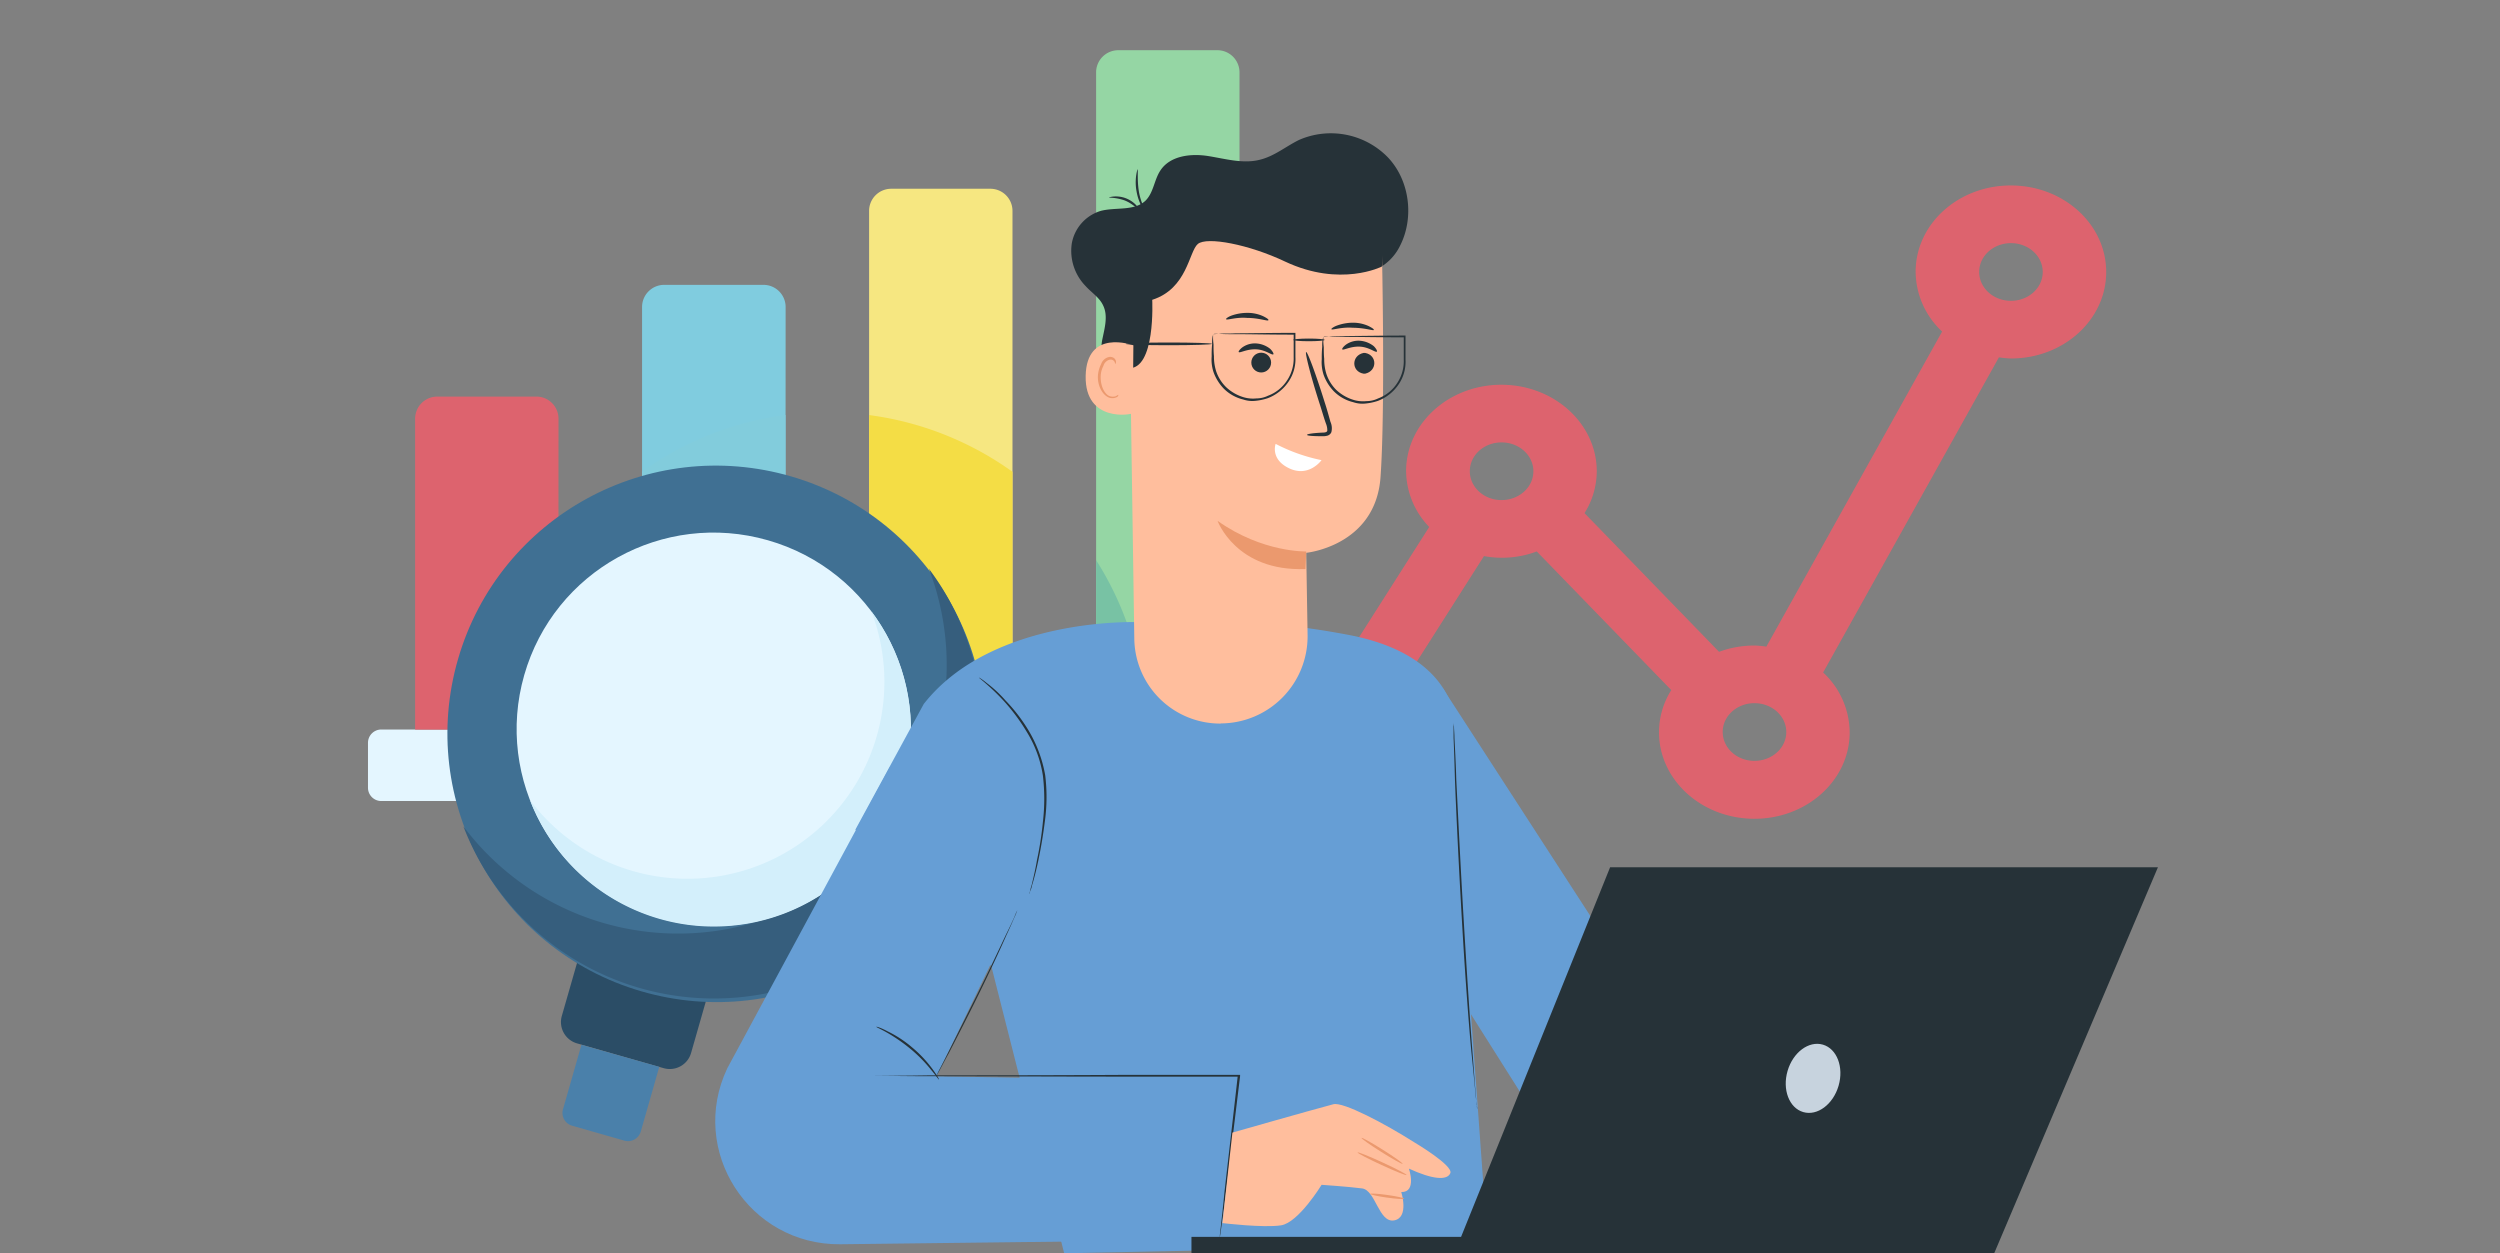 <?xml version="1.0" encoding="UTF-8" standalone="no"?>
<svg
   xmlns:dc="http://purl.org/dc/elements/1.1/"
   xmlns:cc="http://creativecommons.org/ns#"
   xmlns:rdf="http://www.w3.org/1999/02/22-rdf-syntax-ns#"
   xmlns:svg="http://www.w3.org/2000/svg"
   xmlns="http://www.w3.org/2000/svg"
   xmlns:sodipodi="http://sodipodi.sourceforge.net/DTD/sodipodi-0.dtd"
   xmlns:inkscape="http://www.inkscape.org/namespaces/inkscape"
   inkscape:version="1.0 (1.0+r73+1)"
   height="385"
   width="768"
   sodipodi:docname="illustration.svg"
   version="1.1"
   viewBox="0 0 768 385"
   data-name="Capa 1"
   id="Capa_1">
  <rect x="0" y="0" width="768" height="385" fill="#808080" stroke="none"/>
  <sodipodi:namedview
     inkscape:current-layer="Capa_1"
     inkscape:window-maximized="1"
     inkscape:window-y="27"
     inkscape:window-x="0"
     inkscape:cy="185.075"
     inkscape:cx="383.48499"
     inkscape:zoom="1.6337015"
     showgrid="false"
     id="namedview123"
     inkscape:window-height="1016"
     inkscape:window-width="1920"
     inkscape:pageshadow="2"
     inkscape:pageopacity="0"
     guidetolerance="10"
     gridtolerance="10"
     objecttolerance="10"
     borderopacity="1"
     bordercolor="#666666"
     pagecolor="#ffffff" />
  <defs
     id="defs4">
    <style
       id="style2">.cls-1{fill:#95d6a4;}.cls-2{fill:#78c2a4;}.cls-3{fill:#f6e781;}.cls-4{fill:#f4dd45;}.cls-5{fill:#e4f6ff;}.cls-6{fill:#d3effb;}.cls-7{fill:#80ccdf;}.cls-8{fill:#82ccdc;}.cls-9{fill:#dd636e;}.cls-10{fill:#da4a54;}.cls-11{fill:#2b4d66;}.cls-12{fill:#4a80aa;}.cls-13{fill:#407093;}.cls-14{fill:#365e7d;}.cls-15{fill:#70c8d6;}.cls-16{fill:#b58fef;}.cls-17{fill:#8c6acc;}.cls-18{fill:#669ed5;}.cls-19{fill:#e8505b;}.cls-20{fill:#263238;}.cls-21{fill:#ffbe9d;}.cls-22{fill:#eb996e;}.cls-23{fill:#fff;}.cls-24{fill:#c7d3de;}.cls-25{fill:#3f3d56;}</style>
  </defs>
  <path
     id="path6"
     d="m 380.775,224.136 h -44.05 V 22.226 a 6.81,6.81 0 0 1 6.82,-6.8 h 30.42 a 6.8,6.8 0 0 1 6.81,6.8 z"
     class="cls-1" />
  <path
     id="path8"
     d="m 336.725,224.136 h 15.15 a 96.63,96.63 0 0 0 -15.15,-52.05 z"
     class="cls-2" />
  <path
     id="path10"
     d="m 311.035,224.136 h -44.05 V 64.786 a 6.8,6.8 0 0 1 6.81,-6.8 h 30.43 a 6.8,6.8 0 0 1 6.81,6.8 z"
     class="cls-3" />
  <path
     id="path12"
     d="m 266.985,127.476 v 96.66 h 44.05 v -79.2 a 97.22,97.22 0 0 0 -44.05,-17.43 z"
     class="cls-4" />
  <path
     id="path14"
     d="m 113.045,241.996 v -13.81 a 4.09,4.09 0 0 1 4.09,-4.08 h 274 a 4.09,4.09 0 0 1 4.09,4.08 v 13.81 a 4.08,4.08 0 0 1 -4.09,4.08 h -274 a 4.08,4.08 0 0 1 -4.09,-4.08 z"
     class="cls-5" />
  <path
     id="path16"
     d="m 349.365,246.076 a 97,97 0 0 0 2.51,-22 h -195.47 a 97,97 0 0 0 2.5,22 z"
     class="cls-6" />
  <path
     id="path18"
     d="m 241.295,224.136 h -44.05 V 94.306 a 6.8,6.8 0 0 1 6.81,-6.8 h 30.47 a 6.81,6.81 0 0 1 6.82,6.8 z"
     class="cls-7" />
  <path
     id="path20"
     d="m 197.245,144.906 v 79.23 h 44.05 v -96.66 a 97.22,97.22 0 0 0 -44.05,17.43 z"
     class="cls-8" />
  <path
     id="path22"
     d="m 171.525,224.136 h -44 v -95.51 a 6.81,6.81 0 0 1 6.81,-6.8 h 30.43 a 6.81,6.81 0 0 1 6.81,6.8 z"
     class="cls-9" />
  <path
     id="path24"
     d="m 171.525,172.056 a 96.7,96.7 0 0 0 -15.12,52.08 h 15.12 z"
     class="cls-10" />
  <path
     id="path26"
     d="m 203.865,328.136 -26.6,-7.61 a 6.81,6.81 0 0 1 -4.68,-8.41 l 4.94,-17.21 39.7,11.36 -4.93,17.22 a 6.8,6.8 0 0 1 -8.43,4.65 z"
     class="cls-11" />
  <path
     id="path28"
     d="m 191.745,350.386 -16,-4.57 a 4.08,4.08 0 0 1 -2.81,-5 l 5.68,-19.84 23.91,6.77 -5.67,19.84 a 4.09,4.09 0 0 1 -5.11,2.8 z"
     class="cls-12" />
  <ellipse
     id="ellipse30"
     transform="rotate(-73.74)"
     ry="82.59"
     rx="82.37"
     cy="274.36"
     cx="-154.817"
     class="cls-13" />
  <path
     id="path32"
     d="m 285.335,174.686 a 82.51,82.51 0 0 1 -143,79.14 82.51,82.51 0 1 0 143,-79.14 z"
     class="cls-14" />
  <ellipse
     id="ellipse34"
     transform="rotate(-74.03)"
     ry="60.57"
     rx="60.41"
     cy="272.457"
     cx="-155.068"
     class="cls-5" />
  <path
     id="path36"
     d="m 267.675,187.796 a 60.5,60.5 0 0 1 -104.86,58 60.5,60.5 0 1 0 104.86,-58 z"
     class="cls-6" />
  <path
     id="path38"
     d="m 617.905,56.976 c -16.15,-0.1 -29.31,11.68 -29.42,26.33 a 25.29,25.29 0 0 0 8.14,18.54 l -54,96.8 a 29.87,29.87 0 0 0 -3.54,-0.34 31.47,31.47 0 0 0 -11,1.93 l -41.32,-42.6 a 24.43,24.43 0 0 0 3.76,-12.72 c 0.07,-14.68 -13,-26.64 -29.15,-26.72 -16.15,-0.08 -29.34,11.75 -29.42,26.42 a 25,25 0 0 0 7.1,17.27 l -51.17,80.42 a 32.63,32.63 0 0 0 -5.23,-0.51 c -16.17,-0.08 -29.34,11.75 -29.42,26.43 -0.08,14.68 13,26.64 29.15,26.72 16.15,0.08 29.35,-11.75 29.42,-26.43 a 25,25 0 0 0 -7.09,-17.27 l 51.16,-80.41 a 30.53,30.53 0 0 0 16.22,-1.43 l 41.32,42.59 a 24.35,24.35 0 0 0 -3.77,12.73 c -0.12,14.68 12.89,26.67 29.06,26.8 16.17,0.13 29.39,-11.67 29.51,-26.34 a 25.32,25.32 0 0 0 -8.15,-18.6 l 54,-96.81 a 32.14,32.14 0 0 0 3.54,0.35 c 16.17,0.08 29.34,-11.75 29.42,-26.43 0.08,-14.68 -12.95,-26.63 -29.12,-26.72 z m -235.38,220.25 c -5.39,0 -9.74,-4 -9.71,-8.9 0.03,-4.9 4.41,-8.84 9.8,-8.81 5.39,0.03 9.74,4 9.72,8.91 -0.02,4.91 -4.43,8.83 -9.81,8.8 z m 78.72,-123.6 c -5.39,0 -9.74,-4 -9.72,-8.91 0.02,-4.91 4.42,-8.84 9.81,-8.81 5.39,0.03 9.74,4 9.72,8.91 -0.02,4.91 -4.44,8.83 -9.83,8.81 z m 77.69,80.11 c -5.39,0 -9.74,-4 -9.72,-8.91 0.02,-4.91 4.42,-8.84 9.81,-8.81 5.39,0.03 9.74,4 9.72,8.91 -0.02,4.91 -4.44,8.83 -9.83,8.81 z m 78.79,-141.33 c -5.39,0 -9.74,-4 -9.72,-8.9 0.02,-4.9 4.41,-8.84 9.81,-8.81 5.4,0.03 9.74,4 9.71,8.9 -0.03,4.9 -4.41,8.84 -9.8,8.81 z"
     class="cls-9" />
  <path
     d="m 609.835,320.136 c -1.35,-18.8 -10.46,-35.16 -24.83,-45.19 a 58,58 0 0 0 -8.87,-5.05 62.36,62.36 0 0 1 10.13,30 c 0.1,1.49 0.17,3 0.17,4.47 a 60,60 0 0 1 -86.27,54.12 60.15,60.15 0 0 0 109.81,-33.94 c 0.03,-1.41 -0.04,-2.94 -0.14,-4.41 z"
     class="cls-15"
     data-name="Path 29344"
     id="Path_29344" />
  <circle
     r="4.3"
     cy="300.366"
     cx="535.045"
     class="cls-15"
     data-name="Ellipse 438"
     id="Ellipse_438" />
  <circle
     r="7.69"
     cy="315.876"
     cx="547.415"
     class="cls-15"
     data-name="Ellipse 439"
     id="Ellipse_439" />
  <path
     d="m 601.805,325.536 v 0.23 a 52,52 0 0 1 -88.91,36.21 51.14,51.14 0 0 1 -14.73,-30.92 v 0 a 51.18,51.18 0 0 1 26.48,-7.42 c 15.82,0.18 30.42,12.88 53.76,9.73 a 73.88,73.88 0 0 0 23.4,-7.83 z"
     class="cls-16"
     data-name="Path 29347"
     id="Path_29347" />
  <path
     d="m 601.805,325.536 v 0.23 a 51.76,51.76 0 0 1 -51.95,51.56 v 0 c -14.5,0 -26.11,-4.48 -35.53,-14 12.09,2.07 48.37,0.47 64.83,-30.18 6.94,-0.87 13.88,-3.14 22.65,-7.61 z"
     class="cls-17"
     data-name="Path 29348"
     id="Path_29348" />
  <circle
     r="7.76"
     cy="344.636"
     cx="566.465"
     class="cls-17"
     data-name="Ellipse 440"
     id="Ellipse_440" />
  <circle
     r="4.3"
     cy="336.096"
     cx="514.315"
     class="cls-17"
     data-name="Ellipse 441"
     id="Ellipse_441" />
  <path
     d="m 304.525,296.776 -41.76,-41.9 21,-38.59 c 21,-26.82 65.41,-25.16 65.41,-25.16 a 253.72,253.72 0 0 1 65.55,4 c 35.26,6.91 32.5,30.28 32.5,30.28 l 4.7,86.57 5.11,70.39 -130.12,2.63 -22.39,-88.22"
     class="cls-18"
     data-name="Path 29013"
     id="Path_29013" />
  <path
     d="m 374.725,380.846 -116.58,1.39 c -28.07,0.27 -46.74,-28.77 -34.71,-54.08 l 49.93,-92.51 45.36,30.7 -31,64.3 94.45,1.66 z"
     class="cls-18"
     data-name="Path 29014"
     id="Path_29014" />
  <path
     d="m 443.045,211.136 93.62,144.51 -54.63,3.6 c 0,0 -32.63,-51.45 -31.8,-50.34 1.29,1.97 -7.19,-97.77 -7.19,-97.77 z"
     class="cls-18"
     data-name="Path 29015"
     id="Path_29015" />
  <path
     d="M 300.885,302.996"
     class="cls-19"
     data-name="Path 29016"
     id="Path_29016" />
  <g
     transform="translate(-0.065,15.426)"
     data-name="Group 1378"
     id="Group_1378">
    <path
       transform="translate(-1.41,-15.29)"
       d="m 317.7,274.51 a 2.73,2.73 0 0 1 0.14,-0.69 c 0.14,-0.55 0.28,-1.25 0.56,-2.07 0.41,-1.8 1.1,-4.43 1.65,-7.75 a 101.12,101.12 0 0 0 1.8,-11.61 60.65,60.65 0 0 0 0,-14.25 35.86,35.86 0 0 0 -4.85,-13.27 60.64,60.64 0 0 0 -6.91,-9.4 65.88,65.88 0 0 0 -5.67,-5.54 c -1.38,-1.24 -2.21,-1.8 -2.21,-1.93 a 6,6 0 0 1 0.69,0.41 c 0.41,0.28 1,0.69 1.66,1.25 a 38.53,38.53 0 0 1 5.81,5.39 50.91,50.91 0 0 1 7.19,9.4 40.52,40.52 0 0 1 5,13.55 54.94,54.94 0 0 1 -0.13,14.38 c -0.56,4.43 -1.25,8.3 -1.94,11.62 -0.69,3.32 -1.38,5.95 -1.94,7.74 a 8.47,8.47 0 0 1 -0.69,2.08 1.5,1.5 0 0 1 -0.16,0.69 z"
       class="cls-20"
       data-name="Path 29017"
       id="Path_29017" />
  </g>
  <g
     transform="translate(-0.065,15.426)"
     data-name="Group 1379"
     id="Group_1379">
    <path
       transform="translate(-1.41,-15.29)"
       d="m 314,279.49 c 0,0 -0.27,0.83 -0.83,2.07 -0.56,1.24 -1.38,3.18 -2.49,5.53 -2.07,4.7 -5.11,11.2 -8.57,18.26 -3.46,7.06 -6.78,13.41 -9.13,18 -1.24,2.21 -2.21,4.14 -2.9,5.39 -0.69,1.25 -1.1,1.93 -1.1,1.93 0,0 0.27,-0.69 1,-2.07 0.73,-1.38 1.66,-3.18 2.77,-5.39 l 9,-18 c 3.46,-7 6.5,-13.41 8.71,-18.12 1.11,-2.21 1.94,-4 2.63,-5.53 a 16.16,16.16 0 0 1 0.91,-2.07 z"
       class="cls-20"
       data-name="Path 29018"
       id="Path_29018" />
  </g>
  <g
     transform="translate(-0.065,15.426)"
     data-name="Group 1380"
     id="Group_1380">
    <path
       transform="translate(-1.41,-15.29)"
       d="m 376.2,380.71 v -1 c 0,-0.69 0.14,-1.52 0.28,-2.77 0.27,-2.49 0.69,-6 1.1,-10.37 1,-9 2.49,-21.57 4.15,-36.37 l 0.28,0.41 h -34.43 c -23.51,0 -44.81,-0.13 -60.3,-0.13 -7.6,0 -14,-0.14 -18.25,-0.14 v 0 c 4.42,0 10.65,0 18.25,-0.14 15.49,0 36.79,0 60.3,-0.14 h 34.85 v 0.42 c -1.8,14.8 -3.32,27.38 -4.43,36.37 -0.55,4.42 -1,7.88 -1.38,10.37 -0.14,1.1 -0.28,2.07 -0.42,2.76 a 5.42,5.42 0 0 1 -0.14,0.7 c 0.14,-0.1 0.14,0.03 0.14,0.03 z"
       class="cls-20"
       data-name="Path 29019"
       id="Path_29019" />
  </g>
  <g
     transform="translate(-0.065,15.426)"
     data-name="Group 1381"
     id="Group_1381">
    <path
       transform="translate(-1.41,-15.29)"
       d="m 289.91,331.49 c -0.14,0 -0.83,-1.11 -2.35,-2.9 a 44.07,44.07 0 0 0 -6.22,-6.37 52.24,52.24 0 0 0 -7.33,-5.11 c -1.94,-1.11 -3.32,-1.66 -3.32,-1.8 0,-0.14 1.38,0.27 3.46,1.38 a 35.08,35.08 0 0 1 7.6,5 37.29,37.29 0 0 1 6.22,6.64 c 1.39,1.91 2.08,3.16 1.94,3.16 z"
       class="cls-20"
       data-name="Path 29020"
       id="Path_29020" />
  </g>
  <g
     transform="translate(-0.065,15.426)"
     data-name="Group 1382"
     id="Group_1382">
    <path
       transform="translate(-1.41,-15.29)"
       d="m 455.3,340.61 a 4.67,4.67 0 0 1 -0.14,-1.24 c -0.13,-0.83 -0.27,-1.94 -0.41,-3.46 -0.28,-3 -0.69,-7.33 -1.25,-12.72 -1,-10.65 -2.07,-25.59 -3,-41.9 -0.93,-16.31 -1.66,-31.26 -2.07,-42 -0.14,-5.4 -0.28,-9.68 -0.42,-12.73 v -4.7 a 8.69,8.69 0 0 0 0.14,1.25 c 0,0.83 0.14,2.07 0.14,3.46 0.14,3 0.41,7.46 0.55,12.72 0.55,10.79 1.25,25.58 2.21,41.9 0.96,16.32 1.94,31.25 2.77,41.9 0.42,5.25 0.69,9.68 1,12.72 0.14,1.39 0.14,2.63 0.27,3.46 a 5.46,5.46 0 0 1 0.21,1.34 z"
       class="cls-20"
       data-name="Path 29021"
       id="Path_29021" />
  </g>
  <g
     transform="translate(-0.065,15.426)"
     data-name="Group 1399"
     id="Group_1399">
    <path
       transform="translate(-1.41,-15.29)"
       d="m 380.07,347.8 c 0,0 23.23,-6.64 31,-8.71 3,-0.83 15.9,6 24.75,11.62 0,0 12.17,7.19 11.2,9.54 -0.97,2.35 -5.53,1.93 -12.72,-1.38 0,0 2.49,7.32 -2.35,7.19 0,0 2.49,7.88 -2.21,8.71 -4.7,0.83 -5.67,-9.27 -9.82,-9.82 -4.15,-0.55 -12.45,-1.11 -12.45,-1.11 0,0 -7.07,11.62 -12.47,12.45 -5.4,0.83 -18,-0.69 -18,-0.69 z"
       class="cls-21"
       data-name="Path 29034"
       id="Path_29034" />
    <g
       data-name="Group 1396"
       id="Group_1396">
      <ellipse
         transform="rotate(-57.79,411.476,347.062)"
         ry="7.47"
         rx="0.41"
         cy="353.43"
         cx="426.06"
         class="cls-22"
         data-name="Ellipse 370"
         id="Ellipse_370" />
    </g>
    <g
       data-name="Group 1397"
       id="Group_1397">
      <ellipse
         transform="rotate(-65.23,413.389,350.837)"
         ry="8.3"
         rx="0.42"
         cy="357.38"
         cx="426.06"
         class="cls-22"
         data-name="Ellipse 371"
         id="Ellipse_371" />
    </g>
    <g
       data-name="Group 1398"
       id="Group_1398">
      <ellipse
         transform="matrix(0.14,-0.99,0.99,0.14,4.69,722.74)"
         ry="5.26"
         rx="0.41"
         cy="365.52"
         cx="426.1"
         class="cls-22"
         data-name="Ellipse 372"
         id="Ellipse_372" />
    </g>
  </g>
  <path
     d="m 348.315,108.006 a 5.1,5.1 0 0 1 -1.52,5.12 4.83,4.83 0 0 1 -5.26,0.55 c -3.18,-1.66 -3.6,-5.94 -2.9,-9.4 0.7,-3.46 1.8,-7.19 0.28,-10.37 -1.11,-2.49 -3.6,-4 -5.39,-6 a 15.51,15.51 0 0 1 -4.29,-13 12.77,12.77 0 0 1 8.85,-10.1 c 4.56,-1.24 10.37,0.14 13.83,-3.18 2.49,-2.49 2.63,-6.36 4.56,-9.26 3,-4.57 9.4,-5.26 14.66,-4.43 5.26,0.83 10.79,2.49 16,1.11 4.43,-1.11 8,-4.15 12,-6.09 a 24.45,24.45 0 0 1 27.1,5.26 c 6.78,7 8.3,18.53 3.88,27.24 a 15.7,15.7 0 0 1 -7.33,7.33"
     class="cls-20"
     data-name="Path 29035"
     id="Path_29035" />
  <g
     transform="translate(-0.065,15.426)"
     data-name="Group 1415"
     id="Group_1415">
    <g
       data-name="Group 1414"
       id="Group_1414">
      <g
         data-name="Group 1413"
         id="Group_1413">
        <g
           data-name="Group 1400"
           id="Group_1400">
          <path
             transform="translate(-1.41,-15.29)"
             d="m 376.48,222.1 v 0 a 26.77,26.77 0 0 0 26.69,-26.84 v -0.13 l -0.42,-25.44 c 0,0 21.3,-2.08 22.82,-23.24 1.52,-21.16 0.42,-70 0.42,-70 v 0 a 73.65,73.65 0 0 0 -74.4,5.26 l -3.32,2.29 1.66,111.87 a 26.41,26.41 0 0 0 26.55,26.28 z"
             class="cls-21"
             data-name="Path 29036"
             id="Path_29036" />
        </g>
        <g
           data-name="Group 1404"
           id="Group_1404">
          <g
             data-name="Group 1401"
             id="Group_1401">
            <path
               transform="translate(-1.41,-15.29)"
               d="m 420.32,114.65 c -3.74,-0.69 -3.74,-5.53 0,-6.36 h 0.55 c 3.73,0.69 3.73,5.53 0,6.36 z"
               class="cls-20"
               data-name="Path 29037"
               id="Path_29037" />
          </g>
          <g
             data-name="Group 1403"
             id="Group_1403">
            <g
               data-name="Group 1402"
               id="Group_1402">
              <path
                 transform="translate(-1.41,-15.29)"
                 d="m 424.46,107.87 c -0.41,0.42 -2.35,-1.38 -5.25,-1.52 -2.9,-0.14 -5.12,1.25 -5.39,0.83 -0.14,-0.14 0.27,-0.83 1.24,-1.52 a 6.65,6.65 0 0 1 4.29,-1.11 7.73,7.73 0 0 1 4.15,1.66 c 0.83,0.84 1.1,1.52 0.96,1.66 z"
                 class="cls-20"
                 data-name="Path 29038"
                 id="Path_29038" />
            </g>
          </g>
        </g>
        <g
           data-name="Group 1408"
           id="Group_1408">
          <g
             data-name="Group 1405"
             id="Group_1405">
            <circle
               r="3.04"
               cy="95.96"
               cx="387.51"
               class="cls-20"
               data-name="Ellipse 373"
               id="Ellipse_373" />
          </g>
          <g
             data-name="Group 1407"
             id="Group_1407">
            <g
               data-name="Group 1406"
               id="Group_1406">
              <path
                 transform="translate(-1.41,-15.29)"
                 d="m 392.66,108.7 c -0.42,0.42 -2.35,-1.38 -5.26,-1.52 -2.91,-0.14 -5.11,1.25 -5.39,0.83 -0.14,-0.14 0.28,-0.83 1.24,-1.52 a 6.66,6.66 0 0 1 4.29,-1.11 7.7,7.7 0 0 1 4.15,1.66 c 0.83,0.84 1.11,1.52 0.97,1.66 z"
                 class="cls-20"
                 data-name="Path 29039"
                 id="Path_29039" />
            </g>
          </g>
        </g>
        <g
           data-name="Group 1410"
           id="Group_1410">
          <g
             data-name="Group 1409"
             id="Group_1409">
            <path
               transform="translate(-1.41,-15.29)"
               d="m 403,133.46 c 0,-0.28 1.8,-0.56 4.7,-0.7 0.83,0 1.38,-0.13 1.52,-0.55 A 5.39,5.39 0 0 0 408.81,130 c -0.7,-1.94 -1.25,-4 -1.94,-6.09 -2.77,-8.57 -4.56,-15.76 -4.15,-15.9 0.41,-0.14 3,6.78 5.67,15.35 0.69,2.08 1.25,4.15 1.8,6.09 a 4.84,4.84 0 0 1 0.28,3.18 1.88,1.88 0 0 1 -1.39,1.11 4.67,4.67 0 0 1 -1.24,0.13 c -3.01,0 -4.84,-0.14 -4.84,-0.41 z"
               class="cls-20"
               data-name="Path 29040"
               id="Path_29040" />
          </g>
        </g>
        <g
           data-name="Group 1411"
           id="Group_1411">
          <path
             transform="translate(-1.41,-15.29)"
             d="m 393.35,136.22 a 53.46,53.46 0 0 0 14.1,5 c 0,0 -3.73,5.25 -9.68,2.63 -6.22,-2.79 -4.42,-7.63 -4.42,-7.63 z"
             class="cls-23"
             data-name="Path 29041"
             id="Path_29041" />
        </g>
        <g
           data-name="Group 1412"
           id="Group_1412">
          <path
             transform="translate(-1.41,-15.29)"
             d="m 402.75,169.27 c 0,0 -13.41,0.41 -27.24,-9.4 0,0 5.67,15.63 27,14.8 z"
             class="cls-22"
             data-name="Path 29042"
             id="Path_29042" />
        </g>
      </g>
    </g>
  </g>
  <path
     d="m 424.525,81.876 c 0,0 -12.73,6.5 -29.74,-1.52 -11.06,-5.26 -24.06,-7.75 -26.82,-5.4 -2.76,2.35 -3.19,13.69 -14,17.15 0,0 1.11,21.71 -7.47,21 -8.58,-0.71 -3.87,-34.3 -3.87,-34.3 l 20.9,-10.77 23,-4.84 21.85,2.63 16.83,4.31 z"
     class="cls-20"
     data-name="Path 29043"
     id="Path_29043" />
  <g
     transform="translate(-0.065,15.426)"
     data-name="Group 1419"
     id="Group_1419">
    <g
       data-name="Group 1416"
       id="Group_1416">
      <path
         transform="translate(-1.41,-15.29)"
         d="m 349.65,105.94 c -0.41,-0.14 -14.38,-5.12 -14.66,9.4 -0.28,14.52 14.25,11.89 14.38,11.47 0.13,-0.42 0.28,-20.87 0.28,-20.87 z"
         class="cls-21"
         data-name="Path 29044"
         id="Path_29044" />
    </g>
    <g
       data-name="Group 1418"
       id="Group_1418">
      <g
         data-name="Group 1417"
         id="Group_1417">
        <path
           transform="translate(-1.41,-15.29)"
           d="m 345,121.15 a 6,6 0 0 0 -0.69,0.41 2.93,2.93 0 0 1 -1.94,0 c -1.52,-0.55 -2.76,-3 -2.76,-5.67 a 7.17,7.17 0 0 1 0.83,-3.6 2.69,2.69 0 0 1 1.93,-1.93 1.38,1.38 0 0 1 1.52,0.69 2.29,2.29 0 0 1 0.14,0.69 1.25,1.25 0 0 0 0.28,-0.83 1.74,1.74 0 0 0 -0.56,-1 2,2 0 0 0 -1.38,-0.41 3.29,3.29 0 0 0 -2.63,2.21 9.14,9.14 0 0 0 -1,4 c 0,2.9 1.52,5.67 3.6,6.36 a 3.11,3.11 0 0 0 2.35,-0.28 c 0.31,-0.23 0.4,-0.64 0.31,-0.64 z"
           class="cls-22"
           data-name="Path 29045"
           id="Path_29045" />
      </g>
    </g>
  </g>
  <g
     transform="translate(-0.065,15.426)"
     data-name="Group 1420"
     id="Group_1420">
    <path
       transform="translate(-1.41,-15.29)"
       d="m 342.18,60.58 c -0.14,-0.14 2.35,-0.83 5,0.13 2.65,0.96 4.15,3 3.87,3.18 -0.28,0.18 -1.66,-1.52 -4.15,-2.48 a 15.33,15.33 0 0 0 -4.72,-0.83 z"
       class="cls-20"
       data-name="Path 29046"
       id="Path_29046" />
  </g>
  <g
     transform="translate(-0.065,15.426)"
     data-name="Group 1421"
     id="Group_1421">
    <path
       transform="translate(-1.41,-15.29)"
       d="m 350.9,51.87 c 0.27,0 -0.14,3 0.41,6.63 0.55,3.63 2.21,6.23 2.07,6.36 a 10,10 0 0 1 -1.24,-1.65 15.77,15.77 0 0 1 -1.52,-4.57 15.18,15.18 0 0 1 0.28,-6.77 z"
       class="cls-20"
       data-name="Path 29047"
       id="Path_29047" />
  </g>
  <g
     transform="translate(-0.065,15.426)"
     data-name="Group 1422"
     id="Group_1422">
    <path
       transform="translate(-1.41,-15.29)"
       d="m 410.49,101 c -0.13,-0.14 0.56,-0.69 1.66,-1.11 A 14.53,14.53 0 0 1 417,99 a 11.48,11.48 0 0 1 4.84,1 c 1.11,0.55 1.8,1 1.66,1.25 -0.14,0.25 -2.9,-0.7 -6.5,-0.7 -3.46,-0.28 -6.36,0.82 -6.51,0.45 z"
       class="cls-20"
       data-name="Path 29048"
       id="Path_29048" />
  </g>
  <g
     transform="translate(-0.065,15.426)"
     data-name="Group 1423"
     id="Group_1423">
    <path
       transform="translate(-1.41,-15.29)"
       d="m 378.13,97.92 c -0.13,-0.14 0.56,-0.7 1.66,-1.11 a 14.53,14.53 0 0 1 4.84,-0.83 11.48,11.48 0 0 1 4.84,1 c 1.11,0.55 1.8,1 1.66,1.24 -0.14,0.42 -2.9,-0.69 -6.5,-0.69 -3.45,-0.31 -6.22,0.8 -6.5,0.39 z"
       class="cls-20"
       data-name="Path 29049"
       id="Path_29049" />
  </g>
  <g
     transform="translate(-0.065,15.426)"
     data-name="Group 1429"
     id="Group_1429">
    <g
       data-name="Group 1425"
       id="Group_1425">
      <path
         transform="translate(-1.41,-15.29)"
         d="m 408,103.31 v 0.83 a 15.37,15.37 0 0 0 0.14,2.35 c 0,1.2 0,2.4 0.13,3.6 a 15,15 0 0 0 0.69,4.7 12.42,12.42 0 0 0 3,4.84 13.42,13.42 0 0 0 5.67,3.18 10.15,10.15 0 0 0 3.6,0.28 8.19,8.19 0 0 0 3.6,-0.83 11.94,11.94 0 0 0 5.94,-4.84 12.15,12.15 0 0 0 1.94,-7 v -7.2 l 0.28,0.28 c -7.2,0 -13.42,-0.14 -18,-0.14 -2.21,0 -3.87,0 -5.26,-0.13 h -1.38 a 0.67,0.67 0 0 1 -0.41,0.13 c 0,0 0.55,0 1.8,-0.13 1.25,-0.13 3,0 5.11,-0.14 4.57,0 10.79,-0.14 18.12,-0.14 h 0.28 v 7.47 a 12.3,12.3 0 0 1 -2.08,7.47 13.48,13.48 0 0 1 -6.36,5.11 17,17 0 0 1 -3.87,0.83 8.63,8.63 0 0 1 -3.74,-0.41 12.64,12.64 0 0 1 -5.94,-3.32 14.28,14.28 0 0 1 -3.18,-5.12 12.58,12.58 0 0 1 -0.56,-4.84 33.22,33.22 0 0 1 0.14,-3.73 12.27,12.27 0 0 1 0.14,-2.35 c 0.2,-0.61 0.2,-0.89 0.2,-0.75 z"
         class="cls-20"
         data-name="Path 29050"
         id="Path_29050" />
    </g>
    <g
       data-name="Group 1426"
       id="Group_1426">
      <path
         transform="translate(-1.41,-15.29)"
         d="m 374.13,102.48 v 0.83 a 15.37,15.37 0 0 0 0.14,2.35 c 0,1.2 0,2.4 0.13,3.6 a 15,15 0 0 0 0.69,4.7 12.42,12.42 0 0 0 3.05,4.84 13.42,13.42 0 0 0 5.67,3.18 10.15,10.15 0 0 0 3.6,0.28 8.19,8.19 0 0 0 3.6,-0.83 11.94,11.94 0 0 0 5.94,-4.84 12.15,12.15 0 0 0 1.94,-7 v -7.2 l 0.28,0.28 c -7.2,0 -13.42,-0.14 -18,-0.14 -2.21,0 -3.87,0 -5.26,-0.13 h -1.38 c -0.28,0.27 -0.41,0.13 -0.41,0.13 0,0 0.55,0 1.8,-0.13 1.25,-0.13 3,0 5.11,-0.14 4.57,0 10.79,-0.14 18.12,-0.14 h 0.28 v 7.47 a 12.3,12.3 0 0 1 -2.08,7.47 13.48,13.48 0 0 1 -6.36,5.11 17,17 0 0 1 -3.87,0.83 8.63,8.63 0 0 1 -3.74,-0.41 12.64,12.64 0 0 1 -5.94,-3.32 14.28,14.28 0 0 1 -3.18,-5.12 12.39,12.39 0 0 1 -0.56,-4.84 33.22,33.22 0 0 1 0.14,-3.73 12.27,12.27 0 0 1 0.14,-2.35 2.4,2.4 0 0 0 0.15,-0.75 z"
         class="cls-20"
         data-name="Path 29051"
         id="Path_29051" />
    </g>
    <g
       data-name="Group 1427"
       id="Group_1427">
      <ellipse
         ry="0.41"
         rx="4.84"
         cy="88.99"
         cx="402.17"
         class="cls-20"
         data-name="Ellipse 374"
         id="Ellipse_374" />
    </g>
    <g
       data-name="Group 1428"
       id="Group_1428">
      <ellipse
         transform="translate(-1.73,-14.2)"
         ry="0.42"
         rx="13.28"
         cy="104.41"
         cx="360.86"
         class="cls-20"
         data-name="Ellipse 375"
         id="Ellipse_375" />
    </g>
  </g>
  <path
     d="m 494.625,266.426 -45.78,113.53 h -82.83 v 5.12 h 246.57 l 50.33,-118.65 z"
     class="cls-20"
     data-name="Path 29057"
     id="Path_29057" />
  <ellipse
     transform="rotate(-73.74)"
     ry="8.16"
     rx="10.79"
     cy="627.451"
     cx="-162.071"
     class="cls-24"
     data-name="Ellipse 377"
     id="Ellipse_377" />
</svg>
